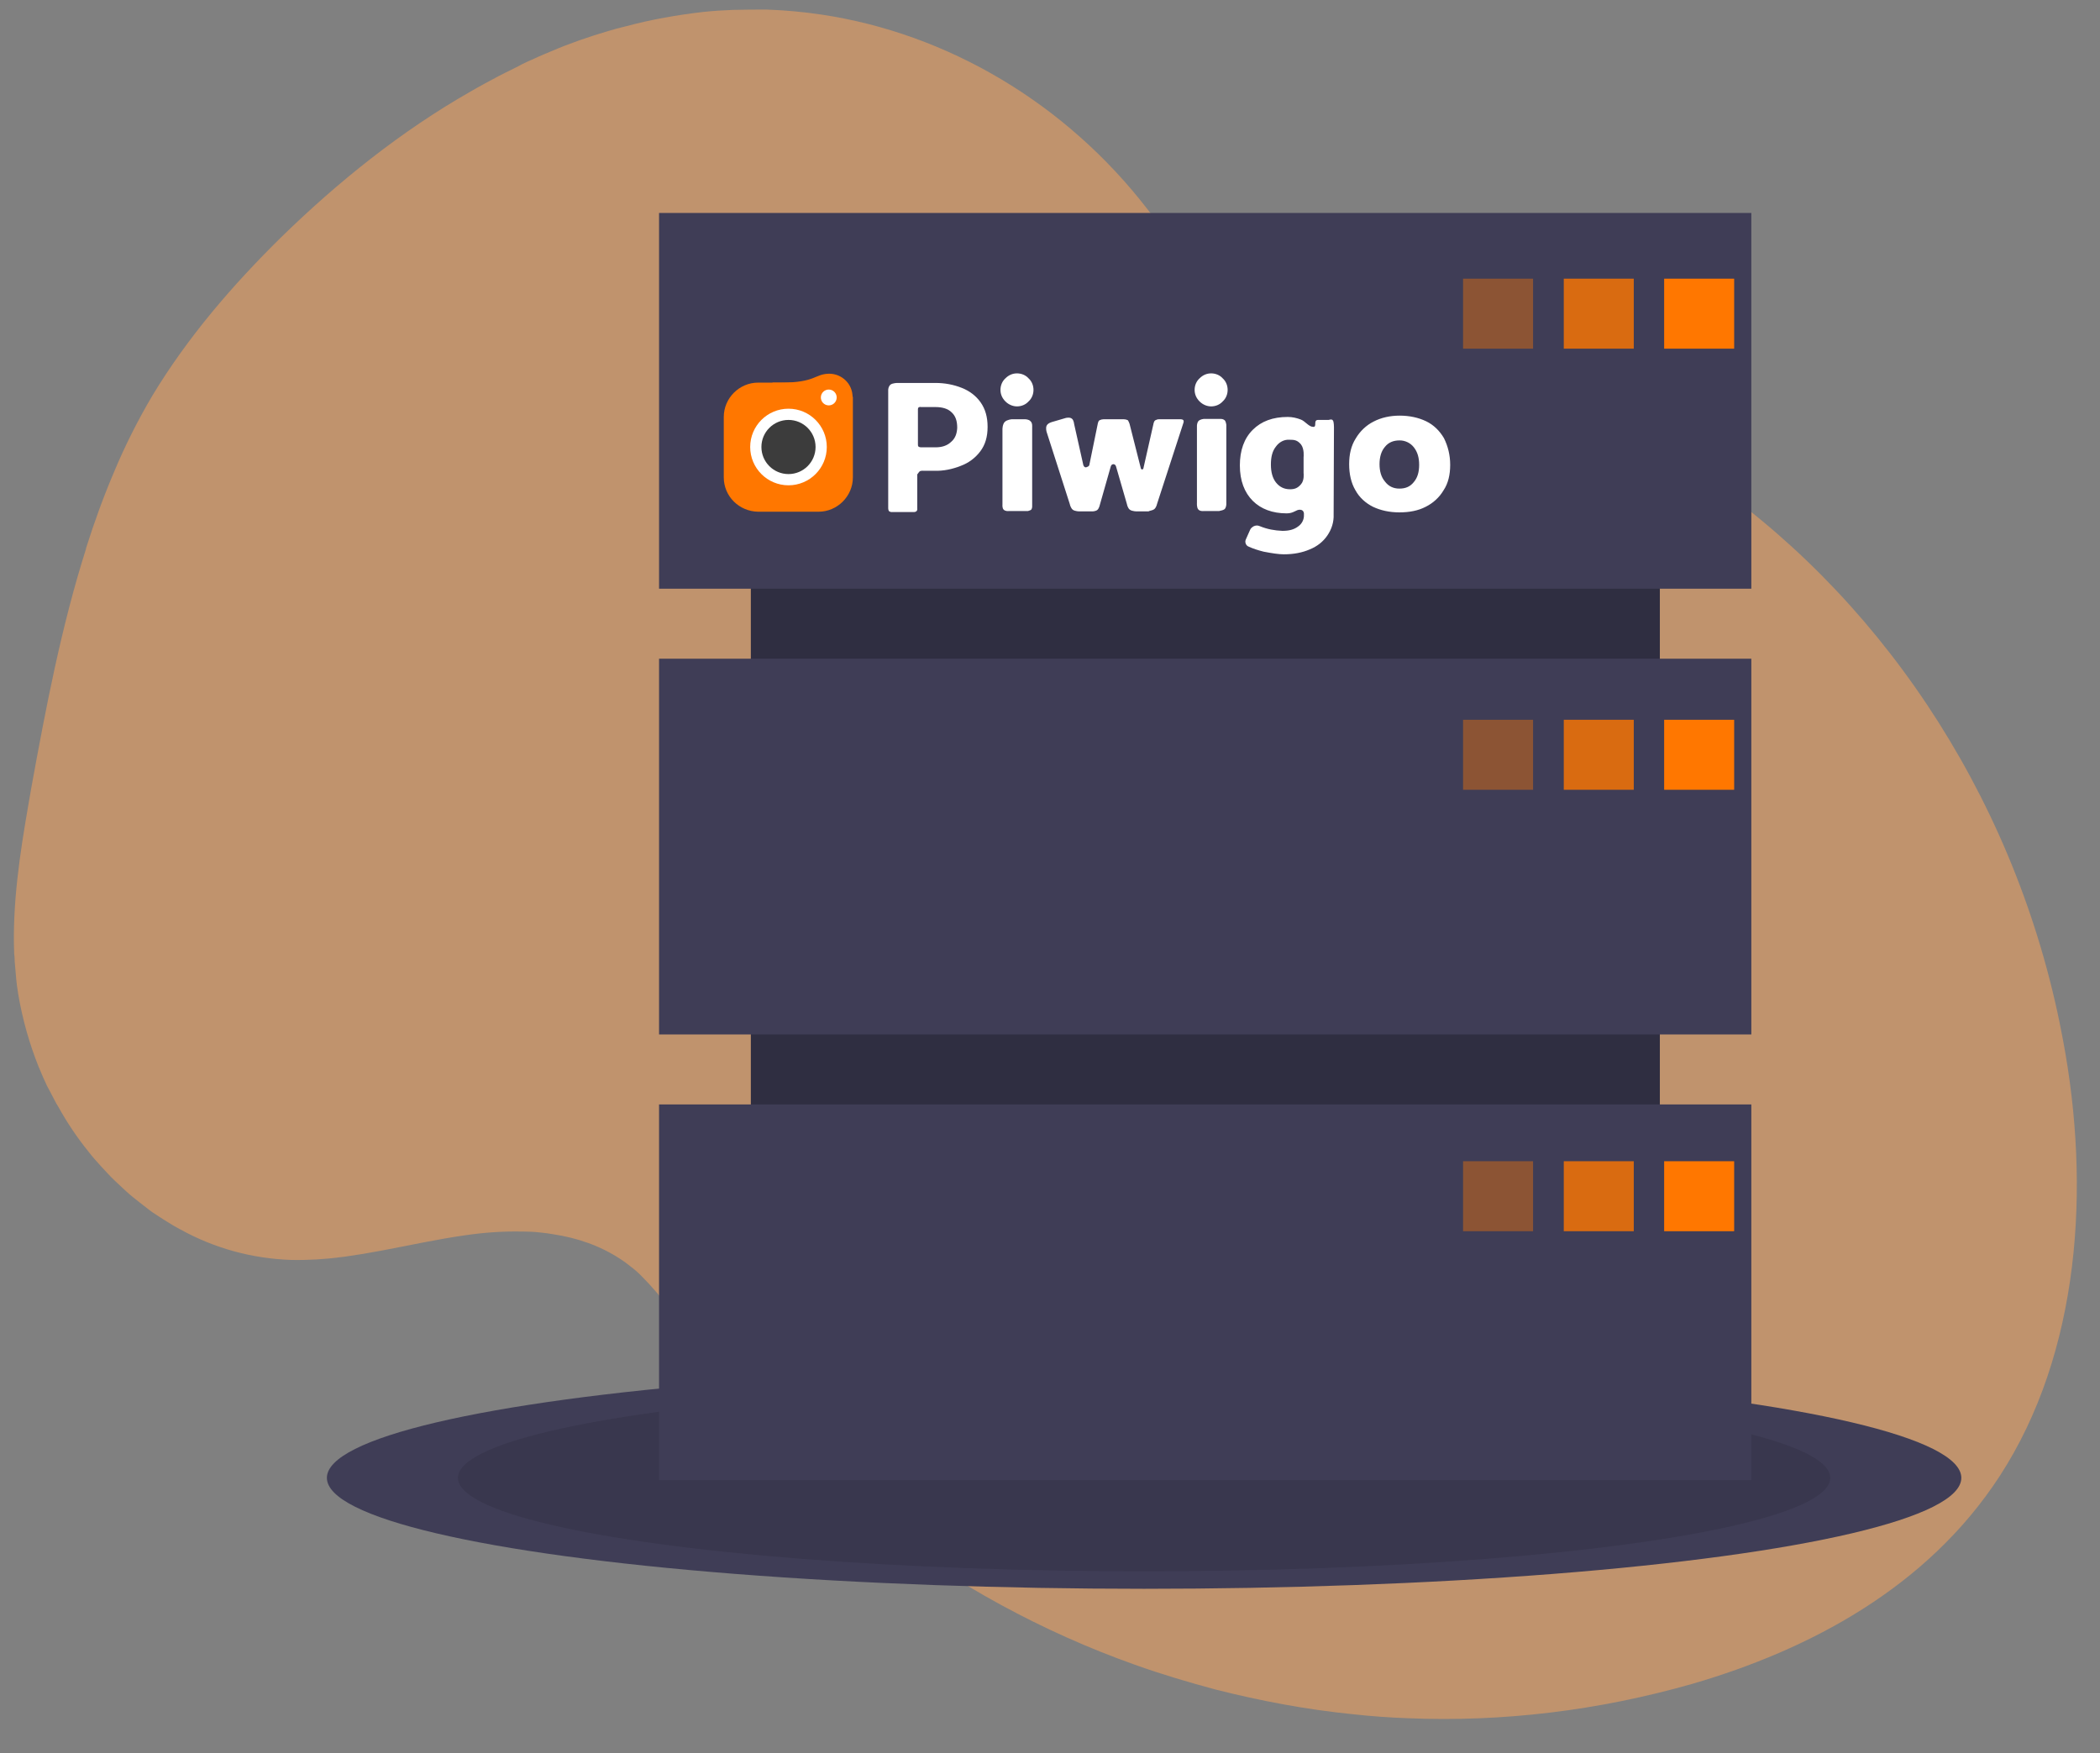 <?xml version="1.0" encoding="utf-8"?>
<!-- Generator: Adobe Illustrator 24.0.1, SVG Export Plug-In . SVG Version: 6.00 Build 0)  -->
<svg version="1.1" id="Calque_1" xmlns="http://www.w3.org/2000/svg" xmlns:xlink="http://www.w3.org/1999/xlink" x="0px" y="0px"
	 viewBox="0 0 636 531" style="enable-background:new 0 0 636 531;" xml:space="preserve">
<rect x="0" y="0" width="636" height="531" fill="#808080" stroke="none"/>
<style type="text/css">
	.st0{opacity:0.5;fill:#FFA75A;}
	.st1{fill:#3F3D56;}
	.st2{opacity:0.1;enable-background:new    ;}
	.st3{fill:#2F2E41;}
	.st4{opacity:0.4;fill:#FF7700;enable-background:new    ;}
	.st5{opacity:0.8;fill:#FF7700;enable-background:new    ;}
	.st6{fill:#FF7700;}
	.st7{fill:#FFFFFF;}
	.st8{fill:#3C3C3C;}
</style>
<path class="st0" d="M605.6,447.1c-22,33.8-57.7,52.6-93.1,62.9c-28.4,8.1-57.4,11.6-86.2,10.4c-5.5-0.2-11.1-0.6-16.5-1.2
	c-14-1.4-27.9-4-41.7-7.5c-8.2-2.2-16.3-4.6-24.4-7.5c-27.9-9.9-54.3-24.3-78.4-42.7c-7-5.3-13.7-11-20.2-16.9
	c-10.9-10-21.1-20.9-30.5-32.6c-2.1-2.6-4.1-5.2-6.2-7.9l-0.8-1.1c-1.6-2.1-3.1-4.3-4.7-6.4c-2.6-3.6-5.5-7-8.6-10.1
	c-0.2-0.2-0.4-0.4-0.6-0.6c-0.6-0.6-1.2-1.1-1.8-1.6c-1.3-1-2.5-2-3.9-2.9c-6.2-4.1-13.2-6.5-20.6-7.6c-1.2-0.2-2.5-0.4-3.7-0.5l0,0
	c-1.7-0.2-3.5-0.3-5.2-0.3l-0.7,0c-5.6-0.1-11.2,0.3-16.7,1.1c-8.6,1.2-17.1,3.1-25.7,4.7l0,0c-3.7,0.7-7.3,1.3-10.9,1.8l-0.8,0.1
	c-5.2,0.7-10.4,1-15.5,0.9c-11.8-0.4-23.2-3.5-33.5-9.2l-0.4-0.2l-0.7-0.4l-0.9-0.5c-1.5-0.9-3-1.8-4.5-2.8l-0.9-0.6
	c-1.5-0.9-2.8-2-4.1-3l-0.9-0.7c-1.4-1.1-2.8-2.2-4.1-3.4c-0.5-0.4-0.9-0.9-1.4-1.3c-1.4-1.3-2.8-2.6-4.1-4c-1.4-1.5-2.8-3-4.1-4.5
	c-0.6-0.7-1.2-1.4-1.8-2.2c-3.4-4.2-6.5-8.8-9.2-13.7c-0.1-0.2-0.3-0.5-0.5-0.8c-0.7-1.3-1.4-2.7-2.1-4c-0.3-0.5-0.5-1-0.8-1.5
	c-0.8-1.7-1.5-3.3-2.2-5c-0.1-0.2-0.2-0.5-0.3-0.7c-2.8-7-4.9-14.4-6.2-22.1c0-0.2-0.1-0.5-0.1-0.7c-0.4-2.4-0.6-4.9-0.8-7.4
	c-0.1-1.1-0.2-2.1-0.2-3.1c0-0.3-0.1-0.6-0.1-0.9c-0.6-15,1.7-30.2,4.3-45.2c0.3-1.7,0.6-3.5,0.9-5.2c4.4-24.2,9.1-48.8,16.5-72.1
	c0-0.2,0.1-0.3,0.1-0.5c2.5-7.9,5.3-15.6,8.5-23.1c3.3-7.9,7.2-15.6,11.5-22.9C56.9,102,70.5,86.3,85,72
	c17.5-17.1,36.7-32.4,57.2-44.1c2.9-1.7,5.9-3.3,8.9-4.9l1.4-0.7c0.5-0.3,1-0.5,1.4-0.7l0,0c1-0.5,2-1,3-1.5l1.1-0.6l2.1-1l0.7-0.3
	l1.1-0.5l1.1-0.5c1.3-0.6,2.6-1.1,4-1.7c5.6-2.4,11.4-4.4,17.2-6.1c1.7-0.5,3.4-1,5.2-1.4c7.8-2.1,15.8-3.5,23.7-4.4
	c2.9-0.3,5.9-0.5,8.8-0.6c3.4-0.1,6.9-0.1,10.4-0.1c5.5,0.2,11,0.7,16.4,1.5c38.2,5.7,74.1,26.8,99,59.2
	c9.9,12.9,18.3,27.7,30.1,38.3c10.4,9.3,23.4,14.7,36.9,11.3c11.1-2.9,18.3-4,29.7-1.2c23.6,5.8,46.3,15.7,67,29.3
	c0.9,0.6,1.7,1.1,2.5,1.7c54,36.1,95.3,96.2,109.8,166.4c0.4,1.9,0.7,3.7,1.1,5.6C633.2,359.6,630,409.6,605.6,447.1z"/>
<g>
	<g>
		<ellipse class="st1" cx="346.5" cy="447.6" rx="247.5" ry="33.6"/>
		<ellipse class="st2" cx="346.5" cy="447.6" rx="207.8" ry="28.3"/>
		<rect x="227.4" y="96.3" class="st3" width="275.3" height="320.3"/>
		<rect x="199.6" y="64.5" class="st1" width="330.8" height="113.8"/>
		<rect x="199.6" y="199.5" class="st1" width="330.8" height="113.8"/>
		<rect x="199.6" y="334.5" class="st1" width="330.8" height="113.8"/>
		<rect x="443.1" y="84.4" class="st4" width="21.2" height="21.2"/>
		<rect x="473.6" y="84.4" class="st5" width="21.2" height="21.2"/>
		<rect x="504" y="84.4" class="st6" width="21.2" height="21.2"/>
		<rect x="443.1" y="218" class="st4" width="21.2" height="21.2"/>
		<rect x="473.6" y="218" class="st5" width="21.2" height="21.2"/>
		<rect x="504" y="218" class="st6" width="21.2" height="21.2"/>
		<rect x="443.1" y="351.7" class="st4" width="21.2" height="21.2"/>
		<rect x="473.6" y="351.7" class="st5" width="21.2" height="21.2"/>
		<rect x="504" y="351.7" class="st6" width="21.2" height="21.2"/>
	</g>
	<g id="Symbole_23_1_1_" transform="translate(-577 -446.516)">
		<path id="Tracé_3456_2_" class="st7" d="M855.5,589.3c0.4-0.3,1.3-0.2,1.3-0.2h3.2c2.7,0.1,5.5-0.5,8-1.5
			c2.4-0.9,4.4-2.4,5.9-4.4c1.5-2,2.2-4.4,2.2-7.4c0-3-0.7-5.4-2.1-7.4c-1.4-2-3.4-3.5-5.7-4.4c-2.5-1-5.2-1.5-8-1.5h-11.5
			c0,0-1.4,0-2.1,0.5c-0.7,0.6-0.7,1.6-0.7,1.6v35.9c0,0.3,0.1,0.6,0.2,0.8c0.3,0.2,0.5,0.3,0.8,0.3h6.8c0.3,0,0.6-0.1,0.8-0.3
			c0.3-0.3,0.2-0.8,0.2-0.8v-10.3C855.1,589.8,855.3,589.5,855.5,589.3z M860.3,569.8c2.1,0,3.8,0.5,4.9,1.6
			c1.2,1.1,1.7,2.6,1.7,4.7c-0.1,1.8-0.6,3.2-1.9,4.3c-1.2,1.1-2.7,1.6-4.7,1.6h-4.4c-0.3,0-0.5-0.1-0.7-0.2
			c-0.2-0.2-0.2-0.4-0.2-0.7v-10.7c0-0.2,0.1-0.4,0.2-0.5c0.2-0.1,0.5-0.2,0.7-0.1H860.3L860.3,569.8z"/>
		<path id="Tracé_3455_2_" class="st7" d="M885,569.6c1.3,0,2.6-0.5,3.5-1.5c1-0.9,1.5-2.2,1.5-3.5s-0.5-2.6-1.5-3.5
			c-0.9-1-2.2-1.5-3.5-1.5s-2.5,0.5-3.5,1.5c-1,0.9-1.5,2.2-1.5,3.5s0.5,2.5,1.5,3.5C882.5,569.1,883.8,569.6,885,569.6z
			 M889.3,600.9c0.2-0.3,0.3-0.6,0.3-1v-24.2c0,0,0.1-1.1-0.5-1.6c-0.5-0.6-1.6-0.6-1.6-0.6h-4.1c0,0-1.4,0.1-2.1,0.8
			c-0.7,0.7-0.7,2.2-0.7,2.2v22.9c0,0-0.1,1.1,0.4,1.5c0.5,0.5,1.4,0.4,1.4,0.4h5.9C888.6,601.2,889,601.1,889.3,600.9z
			 M926.6,600.7c0.6-0.5,0.8-1.5,0.8-1.5l8-24.6c0,0,0.2-0.5,0-0.8c-0.2-0.3-0.8-0.3-0.8-0.3h-6.6c-0.4,0-0.7,0.1-1.1,0.3
			c-0.3,0.2-0.4,0.5-0.5,0.8l-3.1,13.7c0,0.2-0.2,0.4-0.4,0.4l0,0c-0.2,0-0.4-0.2-0.4-0.4l0,0l-3.4-13.4c-0.1-0.4-0.3-0.7-0.5-1.1
			c-0.4-0.2-0.8-0.3-1.2-0.3h-6.2c-0.4,0-0.8,0.1-1.2,0.3c-0.3,0.2-0.4,0.5-0.5,0.9l-2.6,12.7c0,0-0.1,0.4-0.8,0.6
			c-0.7,0.3-1-0.6-1-0.6l-2.8-12.5c0,0-0.1-1.2-0.7-1.6c-0.6-0.5-1.8-0.2-1.8-0.2l-4.1,1.2c0,0-1.3,0.3-1.7,1.1c-0.4,0.8,0,2,0,2
			l7,21.8c0,0,0.2,1.1,0.9,1.7c0.7,0.5,2,0.5,2,0.5h3.9c0,0,1.1,0,1.6-0.5s0.7-1.5,0.7-1.5l3.3-11.6c0.1-0.4,0.4-0.7,0.8-0.7
			c0.4,0,0.7,0.3,0.8,0.7l3.3,11.4c0,0,0.2,1.2,0.9,1.7c0.7,0.5,2.1,0.5,2.1,0.5h3.6C924.9,601.2,926,601.2,926.6,600.7L926.6,600.7
			z M943.8,569.6c1.3,0,2.6-0.5,3.5-1.5c1-0.9,1.5-2.2,1.5-3.5s-0.5-2.6-1.5-3.5c-0.9-1-2.2-1.5-3.5-1.5c-1.3,0-2.5,0.5-3.5,1.5
			c-1,0.9-1.5,2.2-1.5,3.5s0.5,2.5,1.5,3.5C941.3,569.1,942.6,569.6,943.8,569.6z M947.9,600.7c0.5-0.5,0.5-1.5,0.5-1.5v-24
			c0,0-0.1-0.9-0.4-1.3c-0.3-0.3-0.7-0.5-1.2-0.5h-5.3c0,0-1,0.1-1.5,0.6s-0.5,1.5-0.5,1.5v23.4c0,0-0.1,1.3,0.4,1.9
			s1.5,0.5,1.5,0.5h4.9C946.2,601.2,947.3,601.2,947.9,600.7z M980.7,573.9c0.3,0.4,0.3,2,0.3,2l-0.1,26.4c0.1,2.3-0.6,4.5-1.9,6.4
			c-1.3,1.9-3.1,3.3-5.3,4.2c-2.3,1-4.9,1.5-7.9,1.5c-1.5,0-3.5-0.3-6.1-0.8c-1.6-0.4-3.2-0.9-4.7-1.6c-0.4-0.2-0.7-0.6-0.8-1.1
			c-0.1-0.4,0-0.8,0.2-1.2l1.2-2.7c0.2-0.5,0.6-0.8,1.1-1.1c0.7-0.3,1.2-0.3,1.9,0c2.2,0.9,4.4,1.3,6.8,1.4c2,0,3.5-0.4,4.7-1.3
			c1.2-0.8,1.9-2.2,1.8-3.6c0,0,0.2-1.4-1.1-1.5s-1.9,1.1-4.1,1.1c-4.3,0-7.8-1.3-10.3-3.8s-3.9-6.1-3.9-10.7
			c0-4.6,1.3-8.2,3.9-10.8c2.6-2.6,6.1-3.9,10.6-3.9c1.4,0,2.7,0.3,4,0.8c1.3,0.5,2.4,2.2,3.7,2.2c1.3,0.1-0.1-2.1,1.5-2.1
			c1,0,2.1,0,3.2,0C980.1,573.5,980.5,573.5,980.7,573.9z M967.7,594.7c1.3,0,2.3-0.3,3.3-1.5c1.1-1.2,0.8-3.4,0.8-3.4V585
			c0,0,0.3-2.5-0.8-3.9c-1.1-1.3-2-1.4-3.5-1.4c-1.6-0.1-3.1,0.7-4.1,2.1c-1.1,1.4-1.5,3.2-1.5,5.4c0,2.3,0.5,4.1,1.5,5.4
			C964.5,594,965.9,594.7,967.7,594.7z M1016.2,587.3c0,3-0.6,5.6-2,7.7c-1.3,2.2-3.2,3.9-5.4,5c-2.3,1.2-5,1.7-8,1.7
			c-3,0-5.7-0.6-8-1.7c-2.2-1.1-4.1-2.8-5.3-5c-1.3-2.2-1.9-4.9-1.9-7.9c0-3,0.6-5.6,2-7.8c1.3-2.2,3.2-4,5.4-5.1
			c2.3-1.2,5-1.8,7.9-1.8c3,0,5.7,0.6,8,1.7c2.3,1.1,4.1,2.9,5.4,5.1C1015.5,581.6,1016.2,584.3,1016.2,587.3z M1000.8,594.5
			c1.9,0,3.3-0.6,4.4-2c1.1-1.3,1.6-3,1.6-5.2c0-2.2-0.5-3.9-1.6-5.3c-1-1.3-2.6-2.1-4.3-2.1c-1.9,0-3.4,0.6-4.5,2
			c-1.1,1.3-1.6,3.1-1.6,5.2s0.5,3.9,1.6,5.2C997.5,593.8,999,594.5,1000.8,594.5z"/>
		<path id="Tracé_3467_2_" class="st6" d="M796.2,591.1v-18.3c0-5.7,4.7-10.4,10.4-10.4h24.3l3,1.4l1.4,3v24.3
			c0,5.7-4.7,10.4-10.4,10.4l0,0h-18.3C800.8,601.4,796.2,596.8,796.2,591.1L796.2,591.1z"/>
		<path id="Tracé_3469_2_" class="st6" d="M828.1,559.7c3.9,0,7.1,3.1,7.1,7s-3.3,7-7.1,7s-17.5-11.3-17.2-11.3c0.3,0-7.8,0,2.6,0
			C824.1,562.4,823.6,559.8,828.1,559.7z"/>
		
			<ellipse id="Ellipse_69_2_" transform="matrix(3.327773e-02 -0.999 0.999 3.327773e-02 234.502 1375.517)" class="st7" cx="828.3" cy="566.5" rx="2.4" ry="2.4"/>
		<circle id="Ellipse_67_2_" class="st7" cx="815.8" cy="581.9" r="11.6"/>
		<circle id="Ellipse_68_2_" class="st8" cx="815.8" cy="581.9" r="8.2"/>
	</g>
</g>
</svg>
